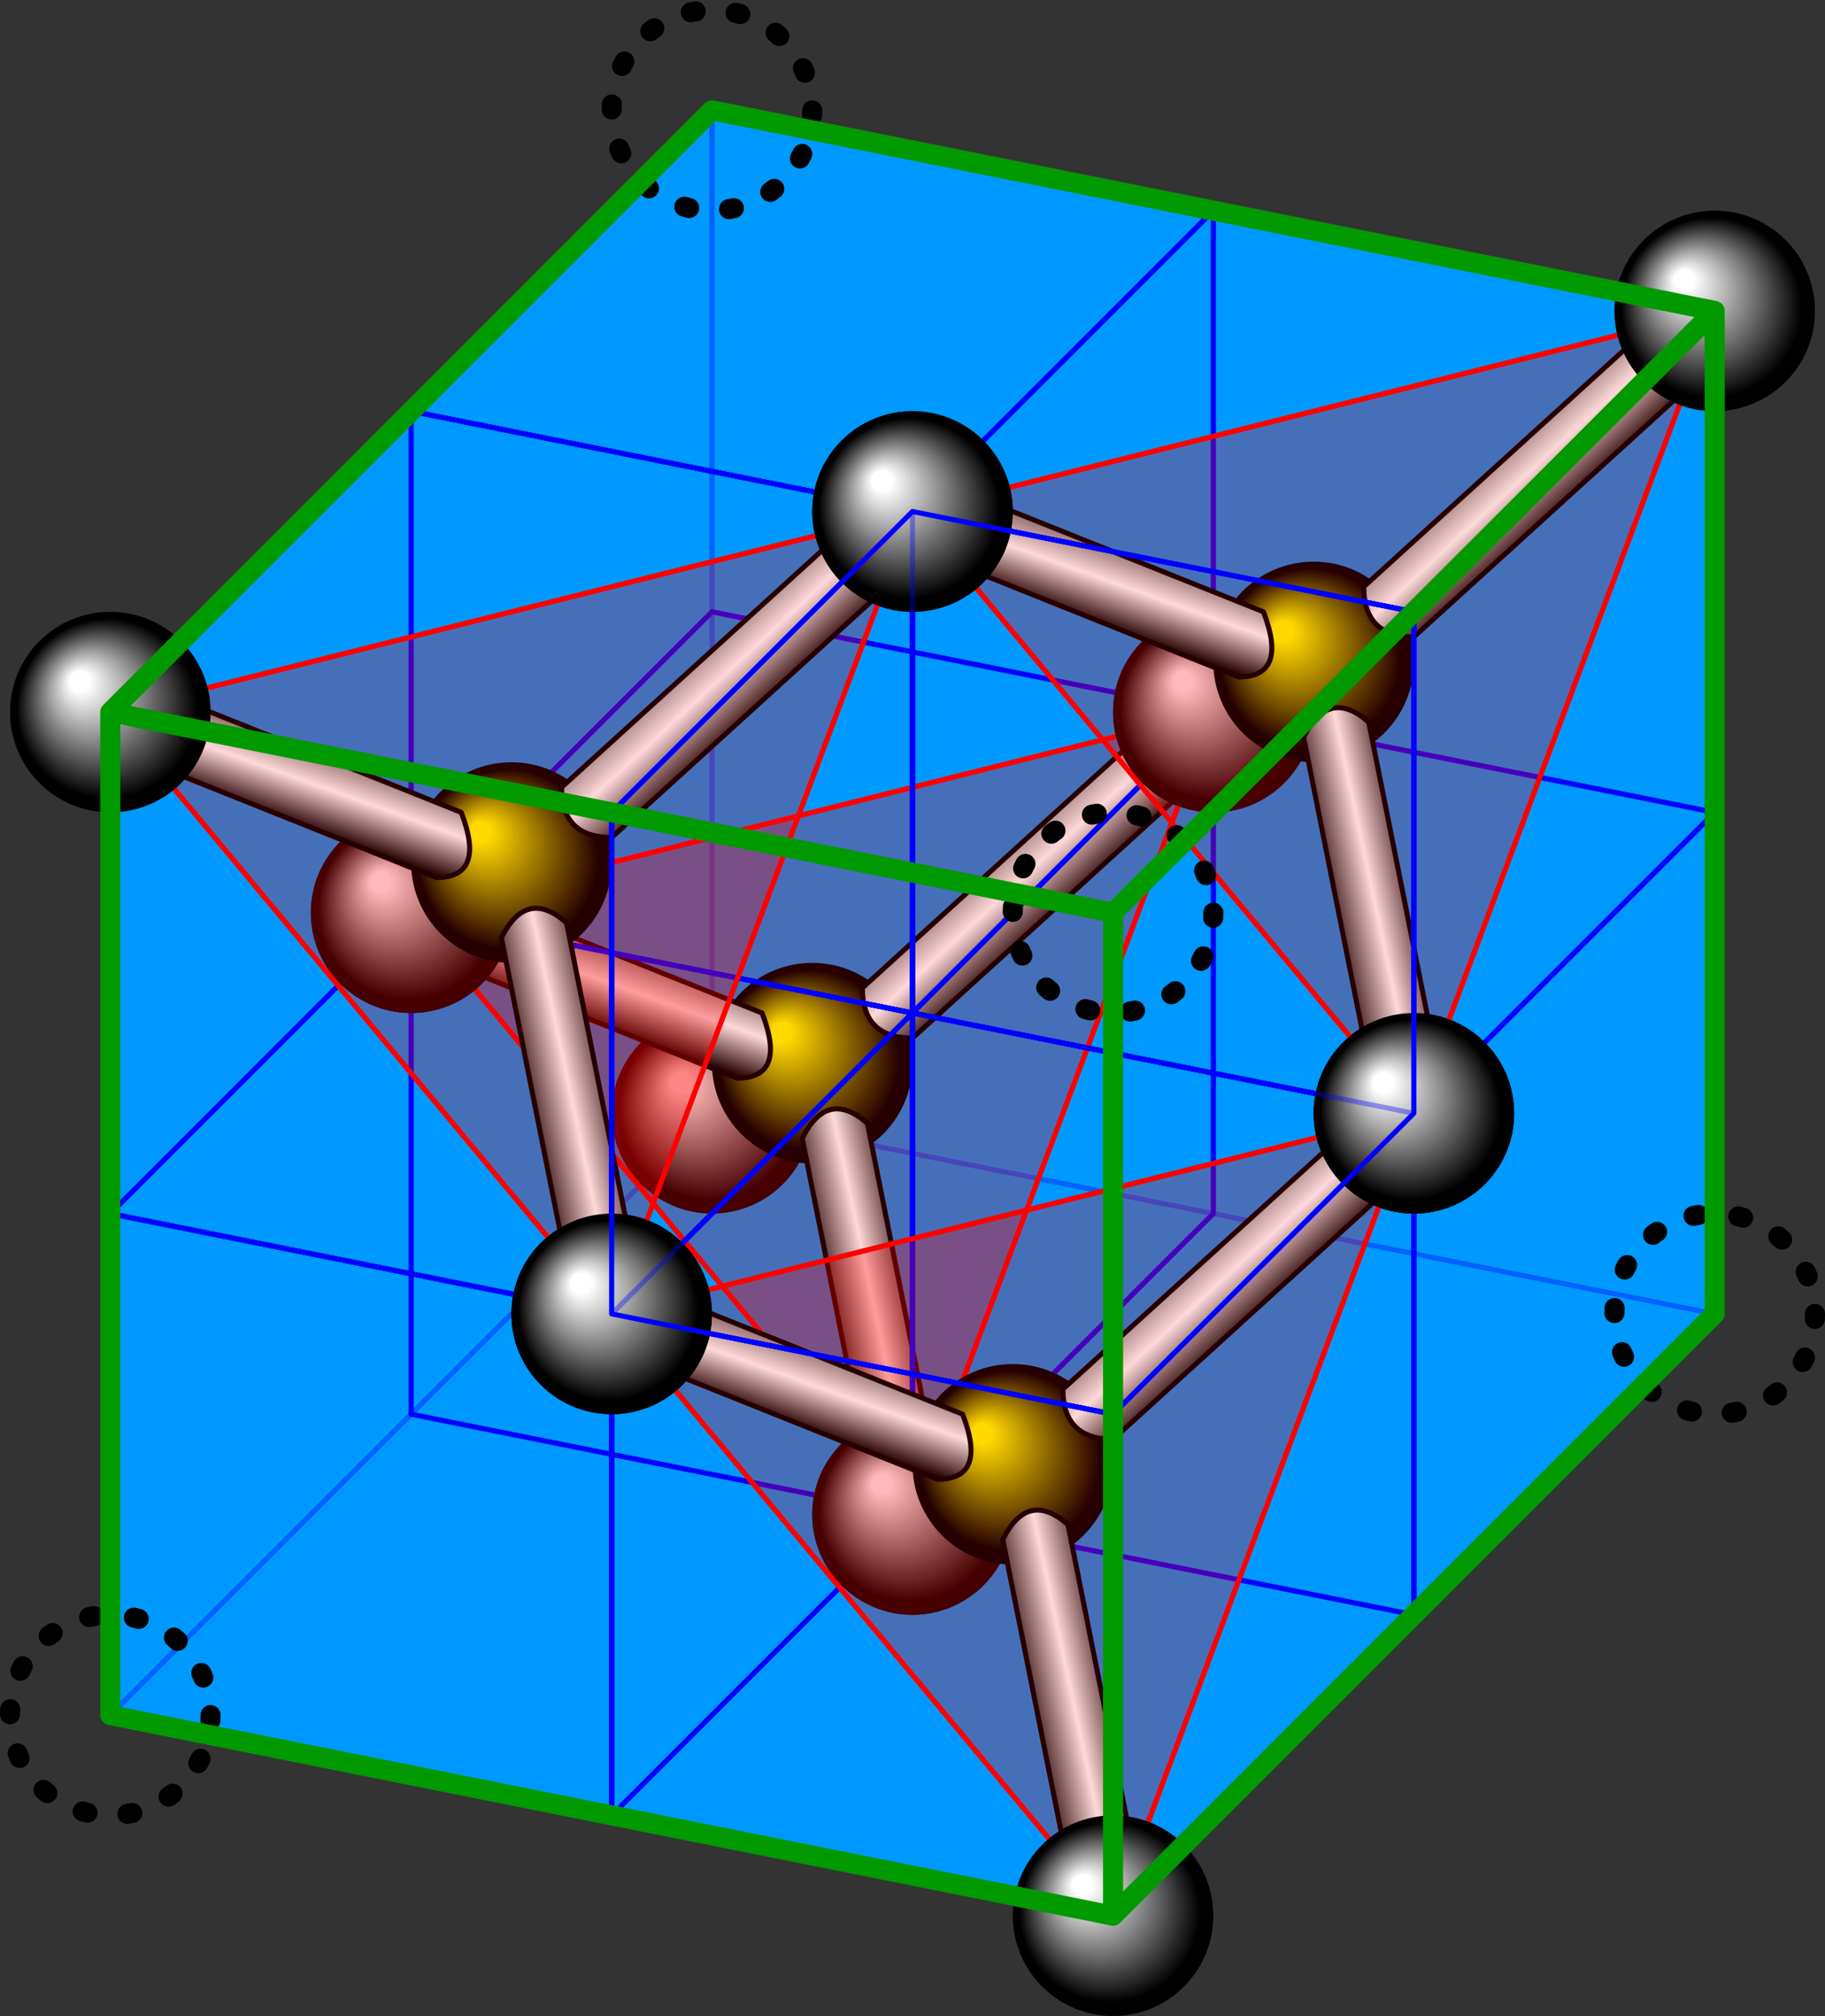 <?xml version="1.0" encoding="UTF-8" standalone="no"?>
<svg
   xmlns:dc="http://purl.org/dc/elements/1.1/"
   xmlns:cc="http://creativecommons.org/ns#"
   xmlns:rdf="http://www.w3.org/1999/02/22-rdf-syntax-ns#"
   xmlns:svg="http://www.w3.org/2000/svg"
   xmlns="http://www.w3.org/2000/svg"
   xmlns:xlink="http://www.w3.org/1999/xlink"
   xmlns:sodipodi="http://sodipodi.sourceforge.net/DTD/sodipodi-0.dtd"
   xmlns:inkscape="http://www.inkscape.org/namespaces/inkscape"
   version="1.1"
   width="364"
   height="402"
   viewBox="-40 -1380 364 402"
   id="svg185"
   sodipodi:docname="Visualisation_of_a_diamond_cubic_unit_cell.svg"
   inkscape:version="0.92.4 (5da689c313, 2019-01-14)">
  <rect x="-40" y="-1380" width="364" height="402" fill="#333333" stroke="none"/>
  <sodipodi:namedview
     pagecolor="#ffffff"
     bordercolor="#666666"
     borderopacity="1"
     objecttolerance="10"
     gridtolerance="10"
     guidetolerance="10"
     inkscape:pageopacity="0"
     inkscape:pageshadow="2"
     inkscape:window-width="1366"
     inkscape:window-height="731"
     id="namedview187"
     showgrid="false"
     inkscape:zoom="0.67045454"
     inkscape:cx="146.97993"
     inkscape:cy="124.93874"
     inkscape:window-x="0"
     inkscape:window-y="0"
     inkscape:window-maximized="1"
     inkscape:current-layer="svg185" />
  <title
     id="title2">Visualisation of a diamond cubic unit cell</title>
  <desc
     id="desc4">Visualisation of a diamond cubic unit cell: 1. Components of a unit cell, 2. One unit cell, 3. A lattice of 3 x 3 x 3 unit cells; by CMG Lee.</desc>
  <defs
     id="defs145">
    <linearGradient
       id="grad_bond_1"
       x1="0"
       x2="1"
       y1="0"
       y2="1">
      <stop
         offset="30%"
         stop-color="#000000"
         id="stop6" />
      <stop
         offset="48%"
         stop-color="#ffffff"
         id="stop8" />
      <stop
         offset="60%"
         stop-color="#000000"
         id="stop10" />
    </linearGradient>
    <linearGradient
       id="grad_bond_2"
       x1="0.85"
       x2="0.2"
       y1="0"
       y2="1">
      <stop
         offset="20%"
         stop-color="#000000"
         id="stop13" />
      <stop
         offset="50%"
         stop-color="#ffffff"
         id="stop15" />
      <stop
         offset="70%"
         stop-color="#000000"
         id="stop17" />
    </linearGradient>
    <linearGradient
       id="grad_bond_3"
       x1="0"
       x2="1"
       y1="0.8"
       y2="0.2">
      <stop
         offset="20%"
         stop-color="#000000"
         id="stop20" />
      <stop
         offset="50%"
         stop-color="#ffffff"
         id="stop22" />
      <stop
         offset="80%"
         stop-color="#000000"
         id="stop24" />
    </linearGradient>
    <radialGradient
       id="grad_atom_1"
       cx="0.5"
       cy="0.5"
       r="0.5"
       fx="0.33"
       fy="0.33">
      <stop
         offset="10%"
         stop-color="#ffffff"
         id="stop27" />
      <stop
         offset="90%"
         stop-color="#000000"
         id="stop29" />
    </radialGradient>
    <radialGradient
       id="grad_atom_2"
       cx="0.5"
       cy="0.5"
       r="0.5"
       fx="0.33"
       fy="0.33">
      <stop
         offset="10%"
         stop-color="#ffff00"
         id="stop32" />
      <stop
         offset="90%"
         stop-color="#000000"
         id="stop34" />
    </radialGradient>
    <circle
       id="atom"
       cx="0"
       cy="0"
       r="20"
       style="fill-opacity:1" />
    <use
       id="atom_1"
       xlink:href="#atom"
       style="fill:url(#grad_atom_1)"
       x="0"
       y="0"
       width="100%"
       height="100%" />
    <use
       id="atom_2"
       xlink:href="#atom"
       style="fill:url(#grad_atom_2)"
       x="0"
       y="0"
       width="100%"
       height="100%" />
    <g
       id="bonds"
       style="fill-opacity:1;stroke:#000000">
      <path
         d="m 65,-65 -55,50 q 0,10 10,10 l 55,-50"
         id="path40"
         inkscape:connector-curvature="0"
         style="fill:url(#grad_bond_1)" />
      <path
         d="m -60,-30 50,20 q 5,13 -5,13 l -50,-20"
         id="path42"
         inkscape:connector-curvature="0"
         style="fill:url(#grad_bond_2)" />
      <path
         d="M 10,75 -2,15 Q 3,5 11,12 l 12,60"
         id="path44"
         inkscape:connector-curvature="0"
         style="fill:url(#grad_bond_3)" />
    </g>
    <g
       id="tetrahedron"
       style="stroke:#ff0000">
      <!-- <path d="M -20,10 l 40,80 z l 100,-80 z l -60,-40 z" stroke-opacity="0.5"/> -->
      <path
         d="M 20,90 80,-70 -80,-30 Z"
         id="path47"
         inkscape:connector-curvature="0"
         style="fill:#ff0000;fill-opacity:0.15" />
    </g>
    <path
       id="face_top"
       d="M 20,-10 80,-70 -20,-90 -80,-30 Z"
       inkscape:connector-curvature="0" />
    <path
       id="face_left"
       d="M 20,-10 V 90 L -80,70 V -30 Z"
       inkscape:connector-curvature="0" />
    <path
       id="face_right"
       d="M 20,-10 V 90 L 80,30 V -70 Z"
       inkscape:connector-curvature="0" />
    <g
       id="faces_back"
       style="fill:none;stroke:#0000ff;stroke-opacity:0.2">
      <use
         xlink:href="#face_top"
         transform="translate(0,100)"
         id="use53"
         x="0"
         y="0"
         width="100%"
         height="100%" />
      <use
         xlink:href="#face_left"
         transform="translate(60,-60)"
         id="use55"
         x="0"
         y="0"
         width="100%"
         height="100%" />
      <use
         xlink:href="#face_right"
         transform="translate(-100,-20)"
         id="use57"
         x="0"
         y="0"
         width="100%"
         height="100%" />
    </g>
    <g
       id="faces_front"
       style="fill:#0099ff;stroke:#0000ff">
      <use
         xlink:href="#face_top"
         id="use60"
         style="opacity:0.1"
         x="0"
         y="0"
         width="100%"
         height="100%" />
      <use
         xlink:href="#face_left"
         id="use62"
         style="opacity:0.2"
         x="0"
         y="0"
         width="100%"
         height="100%" />
      <use
         xlink:href="#face_right"
         id="use64"
         style="opacity:0.3"
         x="0"
         y="0"
         width="100%"
         height="100%" />
    </g>
    <g
       id="subcell_0">
      <use
         xlink:href="#faces_back"
         id="use67"
         x="0"
         y="0"
         width="100%"
         height="100%" />
      <use
         xlink:href="#faces_front"
         id="use69"
         x="0"
         y="0"
         width="100%"
         height="100%" />
    </g>
    <g
       id="subcell_1">
      <use
         xlink:href="#faces_back"
         id="use72"
         x="0"
         y="0"
         width="100%"
         height="100%" />
      <use
         xlink:href="#atom_1"
         transform="translate(-20,10)"
         id="use74"
         x="0"
         y="0"
         width="100%"
         height="100%" />
      <use
         xlink:href="#tetrahedron"
         id="use76"
         x="0"
         y="0"
         width="100%"
         height="100%" />
      <use
         xlink:href="#atom_2"
         id="use78"
         x="0"
         y="0"
         width="100%"
         height="100%" />
      <use
         xlink:href="#bonds"
         id="use80"
         x="0"
         y="0"
         width="100%"
         height="100%" />
      <use
         xlink:href="#tetrahedron"
         id="use82"
         x="0"
         y="0"
         width="100%"
         height="100%" />
      <use
         xlink:href="#faces_front"
         id="use84"
         x="0"
         y="0"
         width="100%"
         height="100%" />
      <use
         xlink:href="#atom_1"
         transform="translate(-80,-30)"
         id="use86"
         x="0"
         y="0"
         width="100%"
         height="100%" />
      <use
         xlink:href="#atom_1"
         transform="translate(80,-70)"
         id="use88"
         x="0"
         y="0"
         width="100%"
         height="100%" />
      <use
         xlink:href="#atom_1"
         transform="translate(20,90)"
         id="use90"
         x="0"
         y="0"
         width="100%"
         height="100%" />
    </g>
    <g
       id="cell_diamond"
       style="fill-opacity:0">
      <use
         xlink:href="#faces_front"
         transform="scale(2)"
         id="use93"
         style="fill-opacity:1"
         x="0"
         y="0"
         width="100%"
         height="100%" />
      <use
         xlink:href="#subcell_1"
         transform="translate(-20,10)"
         id="use95"
         x="0"
         y="0"
         width="100%"
         height="100%" />
      <use
         xlink:href="#subcell_0"
         transform="translate(80,30)"
         id="use97"
         x="0"
         y="0"
         width="100%"
         height="100%" />
      <use
         xlink:href="#subcell_0"
         transform="translate(-80,70)"
         id="use99"
         x="0"
         y="0"
         width="100%"
         height="100%" />
      <use
         xlink:href="#subcell_1"
         transform="translate(20,90)"
         id="use101"
         x="0"
         y="0"
         width="100%"
         height="100%" />
      <use
         xlink:href="#subcell_0"
         transform="translate(-20,-90)"
         id="use103"
         x="0"
         y="0"
         width="100%"
         height="100%" />
      <use
         xlink:href="#subcell_1"
         transform="translate(80,-70)"
         id="use105"
         x="0"
         y="0"
         width="100%"
         height="100%" />
      <use
         xlink:href="#subcell_1"
         transform="translate(-80,-30)"
         id="use107"
         x="0"
         y="0"
         width="100%"
         height="100%" />
      <use
         xlink:href="#subcell_0"
         transform="translate(20,-10)"
         id="use109"
         x="0"
         y="0"
         width="100%"
         height="100%" />
      <g
         id="g119"
         style="fill:none;stroke:#000000;stroke-width:4;stroke-dasharray:1, 8">
        <use
           xlink:href="#atom"
           transform="translate(40,-20)"
           id="use111"
           x="0"
           y="0"
           width="100%"
           height="100%" />
        <use
           xlink:href="#atom"
           transform="translate(-40,-180)"
           id="use113"
           x="0"
           y="0"
           width="100%"
           height="100%" />
        <use
           xlink:href="#atom"
           transform="translate(160,60)"
           id="use115"
           x="0"
           y="0"
           width="100%"
           height="100%" />
        <use
           xlink:href="#atom"
           transform="translate(-160,140)"
           id="use117"
           x="0"
           y="0"
           width="100%"
           height="100%" />
      </g>
      <g
         id="g123"
         style="stroke-width:4">
        <path
           d="M 40,180 160,60 V -140 L -40,-180 -160,-60 V 140 L 40,180 V -20 L 160,-140 M 40,-20 -160,-60"
           id="path121"
           inkscape:connector-curvature="0"
           style="stroke:#009900" />
        <!-- <path d="M 40,180 l 120,-320 l -320,80 z" stroke="#cc00ff"/> -->
      </g>
    </g>
    <!--
  <g id="cell_fcc">
   <use xlink:href="#subcell_1" transform="translate(-20,10)"/>
   <use xlink:href="#subcell_1" transform="translate(80,30)"/>
   <use xlink:href="#subcell_1" transform="translate(-80,70)"/>
   <use xlink:href="#subcell_1" transform="translate(20,90)"/>
   <use xlink:href="#subcell_1" transform="translate(-20,-90)"/>
   <use xlink:href="#subcell_1" transform="translate(80,-70)"/>
   <use xlink:href="#subcell_1" transform="translate(-80,-30)"/>
   <use xlink:href="#subcell_1" transform="translate(20,-10)"/>
  </g>
 -->
    <g
       id="layer_diamond">
      <use
         xlink:href="#cell_diamond"
         id="use126"
         x="0"
         y="0"
         width="100%"
         height="100%" />
      <use
         xlink:href="#cell_diamond"
         transform="translate(200,40)"
         id="use128"
         x="0"
         y="0"
         width="100%"
         height="100%" />
      <use
         xlink:href="#cell_diamond"
         transform="translate(-120,120)"
         id="use130"
         x="0"
         y="0"
         width="100%"
         height="100%" />
      <use
         xlink:href="#cell_diamond"
         transform="translate(-240,240)"
         id="use132"
         x="0"
         y="0"
         width="100%"
         height="100%" />
      <use
         xlink:href="#cell_diamond"
         transform="translate(80,160)"
         id="use134"
         x="0"
         y="0"
         width="100%"
         height="100%" />
      <use
         xlink:href="#cell_diamond"
         transform="translate(400,80)"
         id="use136"
         x="0"
         y="0"
         width="100%"
         height="100%" />
      <use
         xlink:href="#cell_diamond"
         transform="translate(280,200)"
         id="use138"
         x="0"
         y="0"
         width="100%"
         height="100%" />
      <use
         xlink:href="#cell_diamond"
         transform="translate(-40,280)"
         id="use140"
         x="0"
         y="0"
         width="100%"
         height="100%" />
      <use
         xlink:href="#cell_diamond"
         transform="translate(160,320)"
         id="use142"
         x="0"
         y="0"
         width="100%"
         height="100%" />
    </g>
  </defs>
  <use
     style="font-size:80px;font-family:sans-serif;text-anchor:middle;fill:#000000;stroke:none;stroke-linecap:round;stroke-linejoin:round"
     xlink:href="#cell_diamond"
     id="use171"
     x="0"
     y="0"
     width="100%"
     height="100%"
     transform="translate(142,-1178)" />
</svg>
